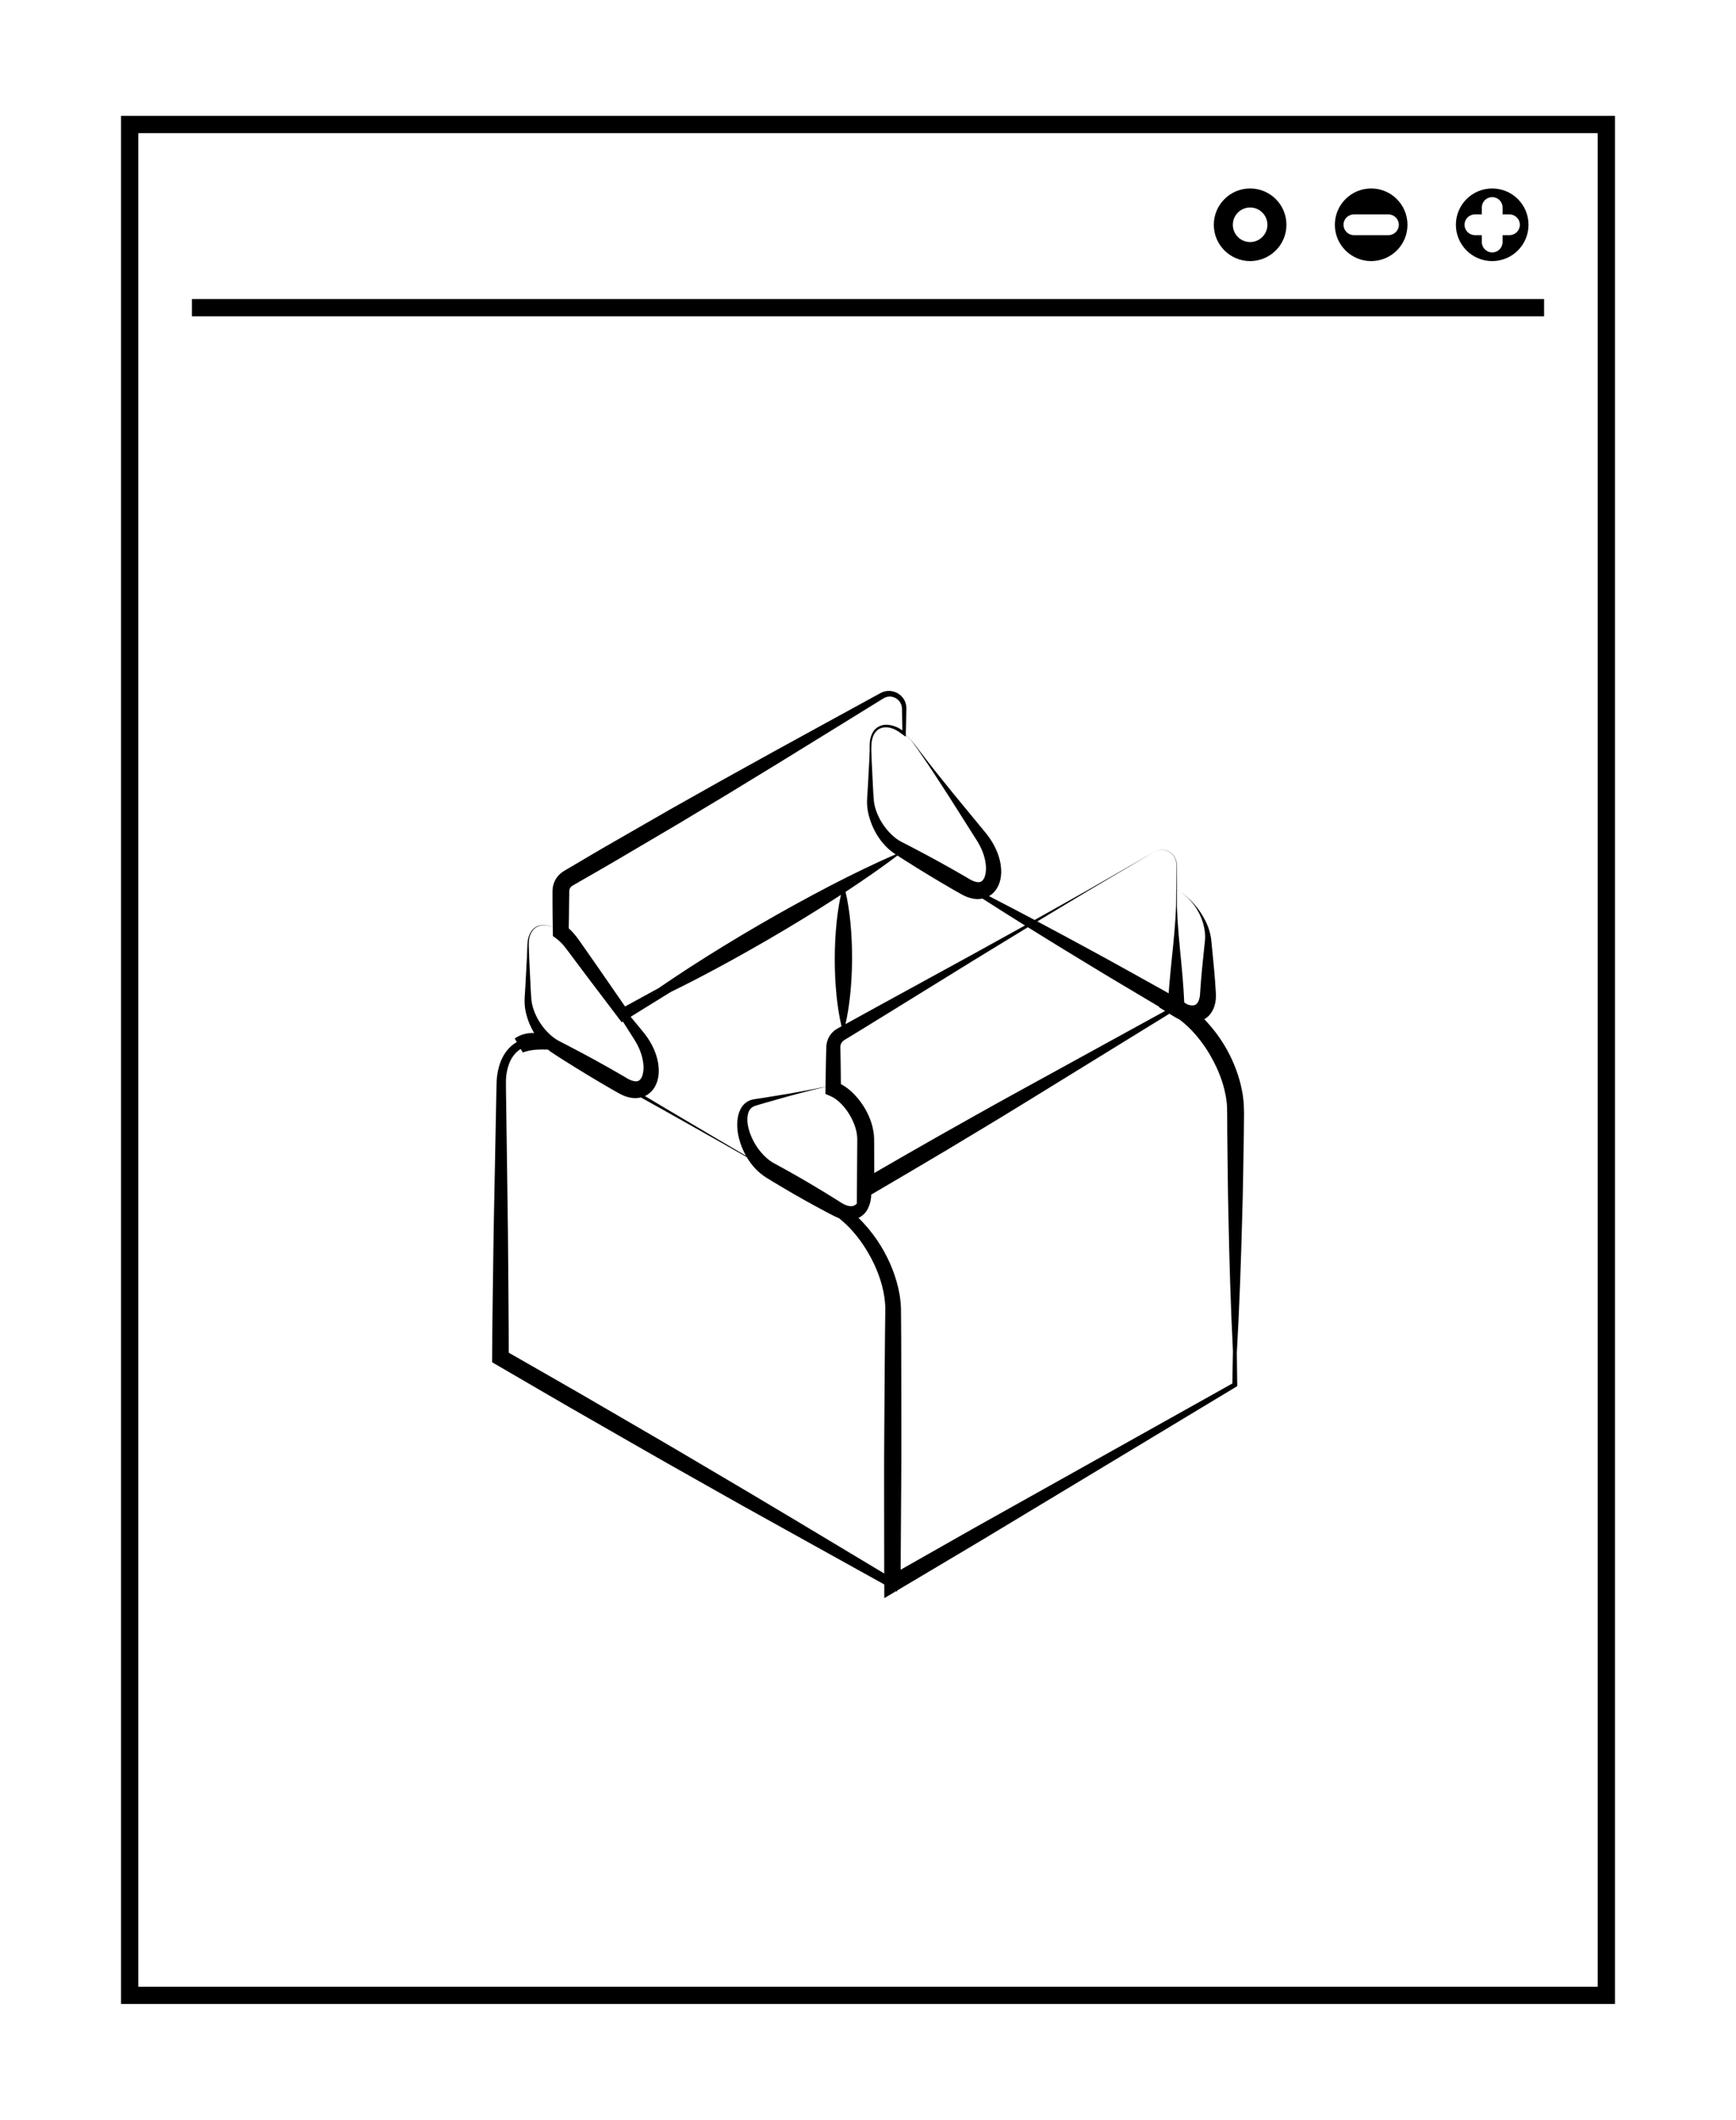 <?xml version="1.0" encoding="utf-8"?>
<!-- Generator: Adobe Illustrator 24.0.1, SVG Export Plug-In . SVG Version: 6.00 Build 0)  -->
<svg version="1.0" id="图层_1" xmlns="http://www.w3.org/2000/svg" xmlns:xlink="http://www.w3.org/1999/xlink" x="0px" y="0px"
	 viewBox="0 0 502 613" style="enable-background:new 0 0 502 613;" xml:space="preserve">
<path d="M359.63,318.79c-0.14-1.08-0.21-2.18-0.45-3.23c-0.78-4.26-2.33-8.27-4.37-11.99c-1.77-3.21-3.99-6.17-6.55-8.83
	c0.46-0.28,0.9-0.6,1.27-0.98c1.06-1.12,1.61-2.45,1.87-3.68c0.08-0.32,0.11-0.62,0.14-0.92c0.04-0.31,0.07-0.61,0.06-0.9l0-0.86
	l-0.04-0.72c-0.06-0.96-0.11-1.91-0.19-2.87c-0.16-1.91-0.29-3.83-0.5-5.74l-0.56-5.74c-0.16-2.03-0.75-4.01-1.6-5.77
	c-0.87-1.76-1.9-3.42-3.17-4.87c-1.24-1.47-2.67-2.79-4.32-3.76c0.82,0.5,1.57,1.09,2.28,1.73c0.67,0.68,1.32,1.38,1.87,2.16
	c1.12,1.54,1.96,3.27,2.51,5.06c0.5,1.81,0.77,3.64,0.52,5.44l-0.59,5.74c-0.21,1.91-0.36,3.83-0.53,5.74
	c-0.09,0.96-0.14,1.91-0.21,2.87l-0.04,0.72l-0.06,0.57c-0.01,0.19-0.05,0.36-0.09,0.52c-0.04,0.17-0.06,0.34-0.13,0.49
	c-0.18,0.62-0.46,1.09-0.75,1.34c-0.29,0.26-0.56,0.38-1.01,0.42c-0.44,0.04-1.04-0.05-1.67-0.3c-0.03-0.01-0.06-0.03-0.09-0.04
	c-0.25-0.18-0.52-0.34-0.78-0.5c-0.11-2.36-0.26-4.73-0.46-7.09c-0.22-2.82-0.53-5.64-0.79-8.46c-0.28-2.82-0.51-5.64-0.69-8.46
	c-0.08-1.29-0.13-2.57-0.18-3.86c-0.01-1.52-0.02-3.03-0.02-4.55l0.91,0.44l-0.91-0.47c0-1.28,0-2.57-0.01-3.85l-0.01-3.14
	c0.01-0.52-0.03-1.06-0.16-1.57c-0.16-0.5-0.37-0.99-0.7-1.41c-0.63-0.84-1.57-1.45-2.6-1.65c-1.03-0.24-2.12-0.01-3.03,0.5
	c0.91-0.5,2-0.72,3.02-0.47c1.02,0.21,1.95,0.82,2.56,1.66c0.32,0.41,0.52,0.9,0.67,1.39c0.12,0.51,0.16,1.02,0.14,1.55l-0.02,3.14
	c-0.03,2.81-0.05,5.61-0.08,8.42c-0.05,1.28-0.12,2.57-0.2,3.85c-0.2,2.82-0.44,5.63-0.74,8.45c-0.28,2.82-0.6,5.63-0.84,8.45
	c-0.14,1.49-0.26,2.98-0.36,4.48l-1.37-0.77c-7.02-3.89-14-7.84-21.06-11.65c-5.17-2.82-10.36-5.61-15.55-8.37
	c2.56-1.55,5.12-3.11,7.7-4.65c8.65-5.26,17.42-10.32,26.13-15.48c-8.79,5.03-17.52,10.15-26.36,15.08
	c-2.75,1.56-5.51,3.09-8.26,4.63c-4.38-2.33-8.77-4.63-13.19-6.9c0.76-0.43,1.41-1.02,1.89-1.67c0.61-0.81,1-1.69,1.25-2.55
	c0.49-1.72,0.45-3.37,0.23-4.92c-0.5-3.09-1.85-5.81-3.56-8.15l-0.66-0.86l-0.64-0.78l-1.28-1.55l-2.56-3.11
	c-3.43-4.14-6.83-8.29-10.17-12.5c-1.66-2.1-3.3-4.23-4.92-6.36c-1.08-1.5-2.25-2.98-3.65-4.19l0.01-0.39l0.11-4.29l0.05-2.15
	c0.02-0.67,0.05-1.55-0.21-2.34c-0.48-1.6-1.84-2.89-3.47-3.34c-0.81-0.23-1.69-0.25-2.53-0.05c-0.41,0.11-0.82,0.26-1.19,0.45
	c-0.36,0.18-0.64,0.35-0.96,0.52l-15.07,8.25c-10.06,5.49-20.09,11.02-30.1,16.59l-14.97,8.43l-14.89,8.56
	c-4.98,2.83-9.9,5.77-14.83,8.67l-1,0.6c-0.47,0.3-0.91,0.66-1.29,1.07c-0.77,0.82-1.32,1.83-1.6,2.92
	c-0.14,0.54-0.21,1.1-0.21,1.66l0,1.08l0,2.15c0,2.41,0.04,4.82,0.07,7.23c-0.88-0.38-1.81-0.62-2.77-0.62
	c-0.67,0.02-1.34,0.17-1.95,0.47c-0.61,0.31-1.11,0.8-1.5,1.35c-0.75,1.15-1.07,2.53-1.11,3.89l-0.16,4.02l-0.43,8.04
	c-0.06,1.36-0.2,2.63-0.23,4.07c-0.02,1.46,0.2,2.9,0.58,4.28c0.49,1.79,1.23,3.5,2.19,5.11c-1.91-0.1-3.98,0.41-5.62,1.58
	l0.61,1.04c-0.06,0.03-0.11,0.06-0.17,0.09c-2.01,1.19-3.48,3.12-4.34,5.17c-0.86,2.07-1.28,4.26-1.33,6.42
	c-0.08,2.09-0.09,4.09-0.14,6.14l-0.48,24.45c-0.17,8.15-0.33,16.3-0.41,24.46c-0.09,8.15-0.25,16.3-0.27,24.46l0,1.4l1.21,0.7
	c9.44,5.46,18.83,11.02,28.31,16.41c9.47,5.41,18.91,10.88,28.42,16.21l14.25,8.04l14.3,7.95l26.91,14.94l0,3.96l3.44-2.05
	l0.28,0.15l0-0.31l24.44-14.54l24.52-14.78l49.04-29.57l0.34-0.21l0-0.38l-0.12-9.22c0.74-13.05,1.21-26.11,1.55-39.16
	c0.26-8.02,0.32-16.04,0.48-24.06l0.06-6.02C359.74,321.05,359.67,319.86,359.63,318.79z M190.34,307.58
	c-0.5-3.09-1.85-5.81-3.56-8.15l-0.66-0.86l-0.64-0.78l-1.28-1.55l-1.83-2.22c3.85-2.37,7.7-4.76,11.55-7.14
	c2.52-1.24,5.03-2.5,7.52-3.79c6.95-3.61,13.8-7.4,20.57-11.33c6.77-3.93,13.45-8.01,20.03-12.26c0.38-0.25,0.75-0.5,1.13-0.74
	c-0.57,2.56-0.93,5.11-1.22,7.67c-0.38,3.58-0.56,7.17-0.56,10.75c-0.01,3.58,0.15,7.17,0.51,10.75c0.31,2.95,0.74,5.89,1.44,8.84
	l-0.72,0.4l-0.42,0.23c-0.13,0.07-0.38,0.22-0.55,0.34c-0.38,0.26-0.73,0.56-1.04,0.9c-0.63,0.68-1.11,1.49-1.38,2.38
	c-0.14,0.44-0.23,0.9-0.27,1.37c-0.03,0.54-0.03,0.73-0.04,1.08l-0.09,3.8l-0.12,7.11c-0.58-0.02-1.16,0.08-1.72,0.2l-1.77,0.36
	c-2.36,0.47-4.73,0.91-7.11,1.32l-7.14,1.17l-1.79,0.27c-0.61,0.1-1.14,0.14-1.91,0.34c-0.71,0.23-1.4,0.61-1.97,1.14
	c-0.58,0.52-0.98,1.18-1.3,1.84c-0.62,1.34-0.8,2.75-0.82,4.1c-0.01,1.36,0.17,2.68,0.49,3.97c0.45,1.79,1.13,3.51,2.04,5.13
	c-5.67-3.32-11.33-6.64-16.97-10c-4.09-2.4-8.17-4.83-12.24-7.27c0.96-0.44,1.78-1.14,2.36-1.91c0.61-0.81,1-1.69,1.25-2.55
	C190.6,310.78,190.56,309.13,190.34,307.58z M246.28,348.8c-0.67,0.04-1.48-0.18-2.3-0.59c-0.4-0.21-0.79-0.45-1.34-0.81l-1.53-0.96
	l-3.08-1.9c-2.06-1.26-4.13-2.48-6.21-3.69c-2.09-1.2-4.18-2.39-6.3-3.54l-1.58-0.86c-0.43-0.24-0.85-0.49-1.26-0.79
	c-0.81-0.59-1.59-1.29-2.29-2.08c-1.41-1.58-2.59-3.47-3.36-5.5c-0.77-2-1.22-4.27-0.69-6.12c0.26-0.92,0.79-1.62,1.62-2.03
	c0.38-0.17,1.03-0.35,1.6-0.52l1.74-0.51l6.97-1.97c2.33-0.63,4.66-1.24,7-1.82l1.76-0.43c0.56-0.14,1.12-0.28,1.69-0.26l-0.01,0.44
	l-0.03,1.47l1.44,0.62c1.84,0.79,3.63,2.52,4.95,4.46c1.32,1.95,2.33,4.18,2.69,6.39c0.08,0.55,0.13,1.1,0.14,1.63l-0.01,1.98
	l-0.03,4.03l-0.06,8.06l-0.03,4.39l0.15-0.09C247.48,348.47,246.92,348.73,246.28,348.8z M313.61,278.2
	c6.84,4.2,13.76,8.25,20.65,12.37l1,0.59l-0.15,0.08l1.79,1.1l-42.61,23.4c-7.6,4.17-15.14,8.43-22.69,12.68
	c-6.29,3.55-12.54,7.17-18.8,10.78l-0.01-3.74l-0.01-4.03l-0.01-2.05c-0.01-0.81-0.1-1.6-0.23-2.38c-0.55-3.1-1.87-5.87-3.63-8.3
	c-1.52-2.03-3.32-3.91-5.75-5.22l-0.07-6.18l-0.07-3.8c-0.02-0.76-0.03-0.97,0.06-1.31c0.08-0.33,0.24-0.64,0.46-0.9
	c0.11-0.13,0.23-0.25,0.37-0.36c0.08-0.06,0.11-0.08,0.25-0.17l0.4-0.25l1.62-0.99l3.24-1.98l6.47-3.98l25.85-15.97
	c5.16-3.16,10.32-6.32,15.49-9.46C302.67,271.52,308.13,274.88,313.61,278.2z M280.91,276.18l-26.65,14.59l-6.65,3.66l-3.12,1.72
	c0.63-2.73,1.03-5.46,1.33-8.19c0.38-3.58,0.56-7.17,0.57-10.75c0.01-3.58-0.15-7.17-0.5-10.75c-0.3-2.85-0.71-5.71-1.38-8.56
	c5.09-3.35,10.12-6.8,15.01-10.5c0.83,0.55,1.65,1.07,2.49,1.6c4.53,2.87,9.12,5.65,13.76,8.33l1.75,0.99l0.45,0.25l0.54,0.29
	c0.35,0.2,0.76,0.35,1.15,0.52c0.82,0.3,1.7,0.53,2.68,0.6c0.57,0.03,1.17-0.01,1.77-0.13c4.08,2.62,8.17,5.2,12.28,7.77
	C291.24,270.47,286.08,273.33,280.91,276.18z M263.03,213.6c0.92,0.97,1.65,2.11,2.42,3.2c1.53,2.2,3.03,4.42,4.51,6.66
	c2.95,4.48,5.84,9.01,8.7,13.56l2.15,3.4l1.08,1.7l0.54,0.85l0.48,0.8c1.25,2.12,2.03,4.48,2.19,6.72c0.07,1.11-0.05,2.2-0.35,3.05
	c-0.31,0.87-0.8,1.32-1.22,1.47c-0.23,0.08-0.5,0.12-0.86,0.09c-0.36-0.04-0.78-0.17-1.22-0.33c-0.23-0.11-0.45-0.18-0.68-0.32
	l-0.35-0.19l-0.42-0.25l-1.74-1.02c-4.64-2.68-9.34-5.27-14.1-7.75l-3.54-1.83c-0.99-0.51-1.94-1.23-2.81-2.07
	c-1.75-1.67-3.2-3.78-4.15-6.09c-0.47-1.15-0.82-2.36-0.96-3.58c-0.12-1.25-0.18-2.65-0.26-3.97l-0.39-8.04
	c-0.03-0.92-0.07-1.84-0.1-2.76l0.01-0.71c0.01-0.96,0.07-1.9,0.35-2.79c0.26-0.88,0.73-1.7,1.41-2.26
	c0.68-0.56,1.56-0.85,2.46-0.83c0.9,0.01,1.8,0.26,2.62,0.66c0.84,0.38,1.56,0.98,2.32,1.52l0.78,0.55l0.01-0.5
	C262.32,212.88,262.69,213.23,263.03,213.6z M164.6,258.76l0.01-1.07c0-0.16,0.03-0.31,0.07-0.46c0.08-0.3,0.24-0.58,0.46-0.8
	c0.11-0.11,0.23-0.21,0.36-0.29l0.85-0.49c4.96-2.86,9.94-5.69,14.86-8.62l14.8-8.72l14.72-8.85c9.79-5.95,19.55-11.94,29.29-17.97
	l14.62-9.03c0.3-0.18,0.62-0.39,0.9-0.55c0.25-0.15,0.52-0.26,0.79-0.35c0.55-0.16,1.15-0.18,1.72-0.05
	c1.15,0.26,2.17,1.13,2.56,2.26c0.21,0.57,0.23,1.15,0.23,1.91l0.04,2.15l0.06,3.37c-0.56-0.38-1.13-0.74-1.77-0.99
	c-0.93-0.4-1.94-0.64-2.98-0.63c-1.03,0.01-2.09,0.38-2.88,1.07c-0.8,0.69-1.28,1.64-1.54,2.61c-0.28,0.97-0.3,1.98-0.29,2.95
	l0.01,0.69l-0.11,2.78l-0.43,8.04c-0.06,1.36-0.2,2.63-0.23,4.07c-0.02,1.46,0.2,2.9,0.58,4.28c0.77,2.77,2.06,5.4,3.95,7.67
	c0.95,1.13,2.05,2.18,3.35,3.06c0.13,0.09,0.26,0.17,0.39,0.26c-6.45,2.78-12.72,5.87-18.92,9.07c-6.95,3.62-13.8,7.4-20.57,11.33
	c-6.76,3.93-13.44,8.01-20.03,12.26c-3.03,1.98-6.05,3.98-9.04,6.03c-3.23,1.76-6.45,3.53-9.68,5.3l-7.65-11.07l-4.29-6.14
	c-0.75-1.04-1.36-2-2.26-3.15c-0.63-0.79-1.32-1.54-2.09-2.24c0.04-2.51,0.1-5.03,0.11-7.54L164.6,258.76z M153.43,285.29
	l-0.39-8.04c-0.05-1.34-0.11-2.68-0.13-4.02c-0.03-1.31,0.17-2.67,0.87-3.79c0.36-0.54,0.82-1.04,1.4-1.36
	c0.58-0.31,1.24-0.49,1.9-0.52c0.95-0.02,1.89,0.22,2.77,0.58c0.01,0.45,0.01,0.9,0.02,1.35l0.01,1.17l0.89,0.66
	c0.83,0.61,1.61,1.37,2.32,2.21c0.67,0.8,1.45,1.91,2.19,2.88l4.49,5.99l9.05,11.94l0.97,1.28l0.34-0.21l1.65,2.6l1.08,1.7
	l0.54,0.85l0.48,0.8c1.25,2.12,2.03,4.48,2.19,6.72c0.07,1.11-0.05,2.2-0.35,3.05c-0.31,0.87-0.8,1.32-1.22,1.47
	c-0.23,0.08-0.5,0.12-0.86,0.09c-0.36-0.04-0.78-0.17-1.22-0.33c-0.23-0.11-0.45-0.18-0.68-0.32l-0.35-0.19l-0.42-0.25l-1.74-1.02
	c-4.64-2.68-9.34-5.27-14.1-7.75L161.6,301c-0.99-0.51-1.94-1.23-2.81-2.07c-1.75-1.67-3.2-3.78-4.15-6.09
	c-0.47-1.15-0.82-2.36-0.96-3.58C153.56,288.02,153.5,286.61,153.43,285.29z M216.61,431.61l-14.09-8.32
	c-9.37-5.58-18.83-11.01-28.25-16.51c-9.01-5.28-18.11-10.42-27.16-15.62c0.01-7.68-0.09-15.36-0.13-23.05
	c-0.04-8.15-0.15-16.3-0.27-24.46l-0.34-24.46c-0.02-2.03-0.08-4.1-0.07-6.09c-0.03-1.92,0.29-3.81,0.93-5.53
	c0.65-1.71,1.74-3.21,3.22-4.16c0.04-0.03,0.09-0.05,0.13-0.07l0.59,1.01c0,0,0,0,0,0v0c0.57-0.21,1.13-0.38,1.73-0.51
	c0.59-0.13,1.21-0.21,1.86-0.27c0.66-0.06,1.35-0.08,2.08-0.09l1.14,0.01l0.45,0.01c0.36,0.3,0.74,0.59,1.14,0.85
	c1.18,0.79,2.26,1.49,3.41,2.21c4.53,2.87,9.12,5.65,13.76,8.33l1.75,0.99l0.45,0.25l0.54,0.29c0.35,0.2,0.76,0.35,1.15,0.52
	c0.82,0.3,1.7,0.53,2.68,0.6c0.65,0.04,1.34-0.03,2.03-0.19c4.39,2.44,8.77,4.89,13.13,7.36c5.83,3.27,11.65,6.57,17.46,9.88
	c0.34,0.58,0.71,1.14,1.11,1.68c0.81,1.09,1.73,2.11,2.82,3.01c0.54,0.45,1.12,0.86,1.72,1.25l1.55,0.95
	c2.06,1.26,4.14,2.47,6.22,3.69c2.09,1.2,4.19,2.38,6.3,3.53l3.18,1.71l1.6,0.84c0.49,0.26,1.16,0.6,1.85,0.88
	c0.09,0.04,0.19,0.07,0.29,0.11c3.08,2.42,5.67,5.51,7.77,8.86c2.38,3.81,4.2,8,5.1,12.32c0.22,1.08,0.39,2.16,0.48,3.24
	c0.1,1.1,0.09,2.09,0.07,3.32l-0.09,7.09l-0.11,14.18c-0.04,9.45-0.16,18.91-0.13,28.36l0.03,25.4l-25.03-15.02L216.61,431.61z
	 M306.74,427.84l-24.98,13.98l-21.32,12.1l0.16-24.28c0.09-9.45,0.02-18.91,0.03-28.36l-0.03-14.18l-0.05-7.09
	c0-1.13-0.01-2.51-0.16-3.76c-0.13-1.27-0.35-2.53-0.63-3.76c-1.14-4.92-3.22-9.51-5.96-13.63c-1.61-2.39-3.46-4.65-5.55-6.67
	c1.2-0.59,2.2-1.59,2.71-2.68c0.04-0.08,0.06-0.17,0.1-0.25c0.35-0.68,0.57-1.4,0.7-2.09c0.06-0.33,0.09-0.66,0.14-0.99
	c0.02-0.25,0.02-0.49,0.03-0.73c7.34-4.32,14.69-8.61,22-12.98c7.42-4.46,14.86-8.92,22.23-13.46l42-25.87l0.52,0.32l1.22,0.75
	c0.4,0.22,0.8,0.44,1.23,0.64c0.87,0.67,1.72,1.41,2.53,2.16c2.66,2.61,4.97,5.65,6.76,8.98c1.83,3.29,3.25,6.85,3.94,10.48
	c0.22,0.91,0.27,1.82,0.41,2.72c0.03,0.93,0.11,1.75,0.09,2.8l0.03,6.02c0.12,8.02,0.14,16.04,0.35,24.07
	c0.26,12.86,0.64,25.72,1.29,38.58l-0.17,9.41L306.74,427.84z"/>
<g>
	<path d="M467,579.5H35v-546h432V579.5z M40,574.5h422v-536H40V574.5z"/>
</g>
<g>
	<rect x="55.5" y="86.47" width="391" height="5"/>
</g>
<g>
	<path d="M396.5,54.5c-5.8,0-10.5,4.7-10.5,10.5c0,5.8,4.7,10.5,10.5,10.5S407,70.8,407,65C407,59.2,402.3,54.5,396.5,54.5z
		 M401.5,68h-10c-1.65,0-3-1.35-3-3c0-1.65,1.35-3,3-3h10c1.65,0,3,1.35,3,3C404.5,66.65,403.15,68,401.5,68z"/>
</g>
<g>
	<path d="M431.5,54.5c-5.8,0-10.5,4.7-10.5,10.5c0,5.8,4.7,10.5,10.5,10.5S442,70.8,442,65C442,59.2,437.3,54.5,431.5,54.5z
		 M436.5,68h-2v2c0,1.65-1.35,3-3,3s-3-1.35-3-3v-2h-2c-1.65,0-3-1.35-3-3c0-1.65,1.35-3,3-3h2v-2c0-1.65,1.35-3,3-3s3,1.35,3,3v2h2
		c1.65,0,3,1.35,3,3C439.5,66.65,438.15,68,436.5,68z"/>
</g>
<g>
	<path d="M361.5,54.5c-5.8,0-10.5,4.7-10.5,10.5c0,5.8,4.7,10.5,10.5,10.5S372,70.8,372,65C372,59.2,367.3,54.5,361.5,54.5z
		 M361.5,70c-2.75,0-5-2.25-5-5c0-2.75,2.25-5,5-5s5,2.25,5,5C366.5,67.75,364.25,70,361.5,70z"/>
</g>
</svg>
